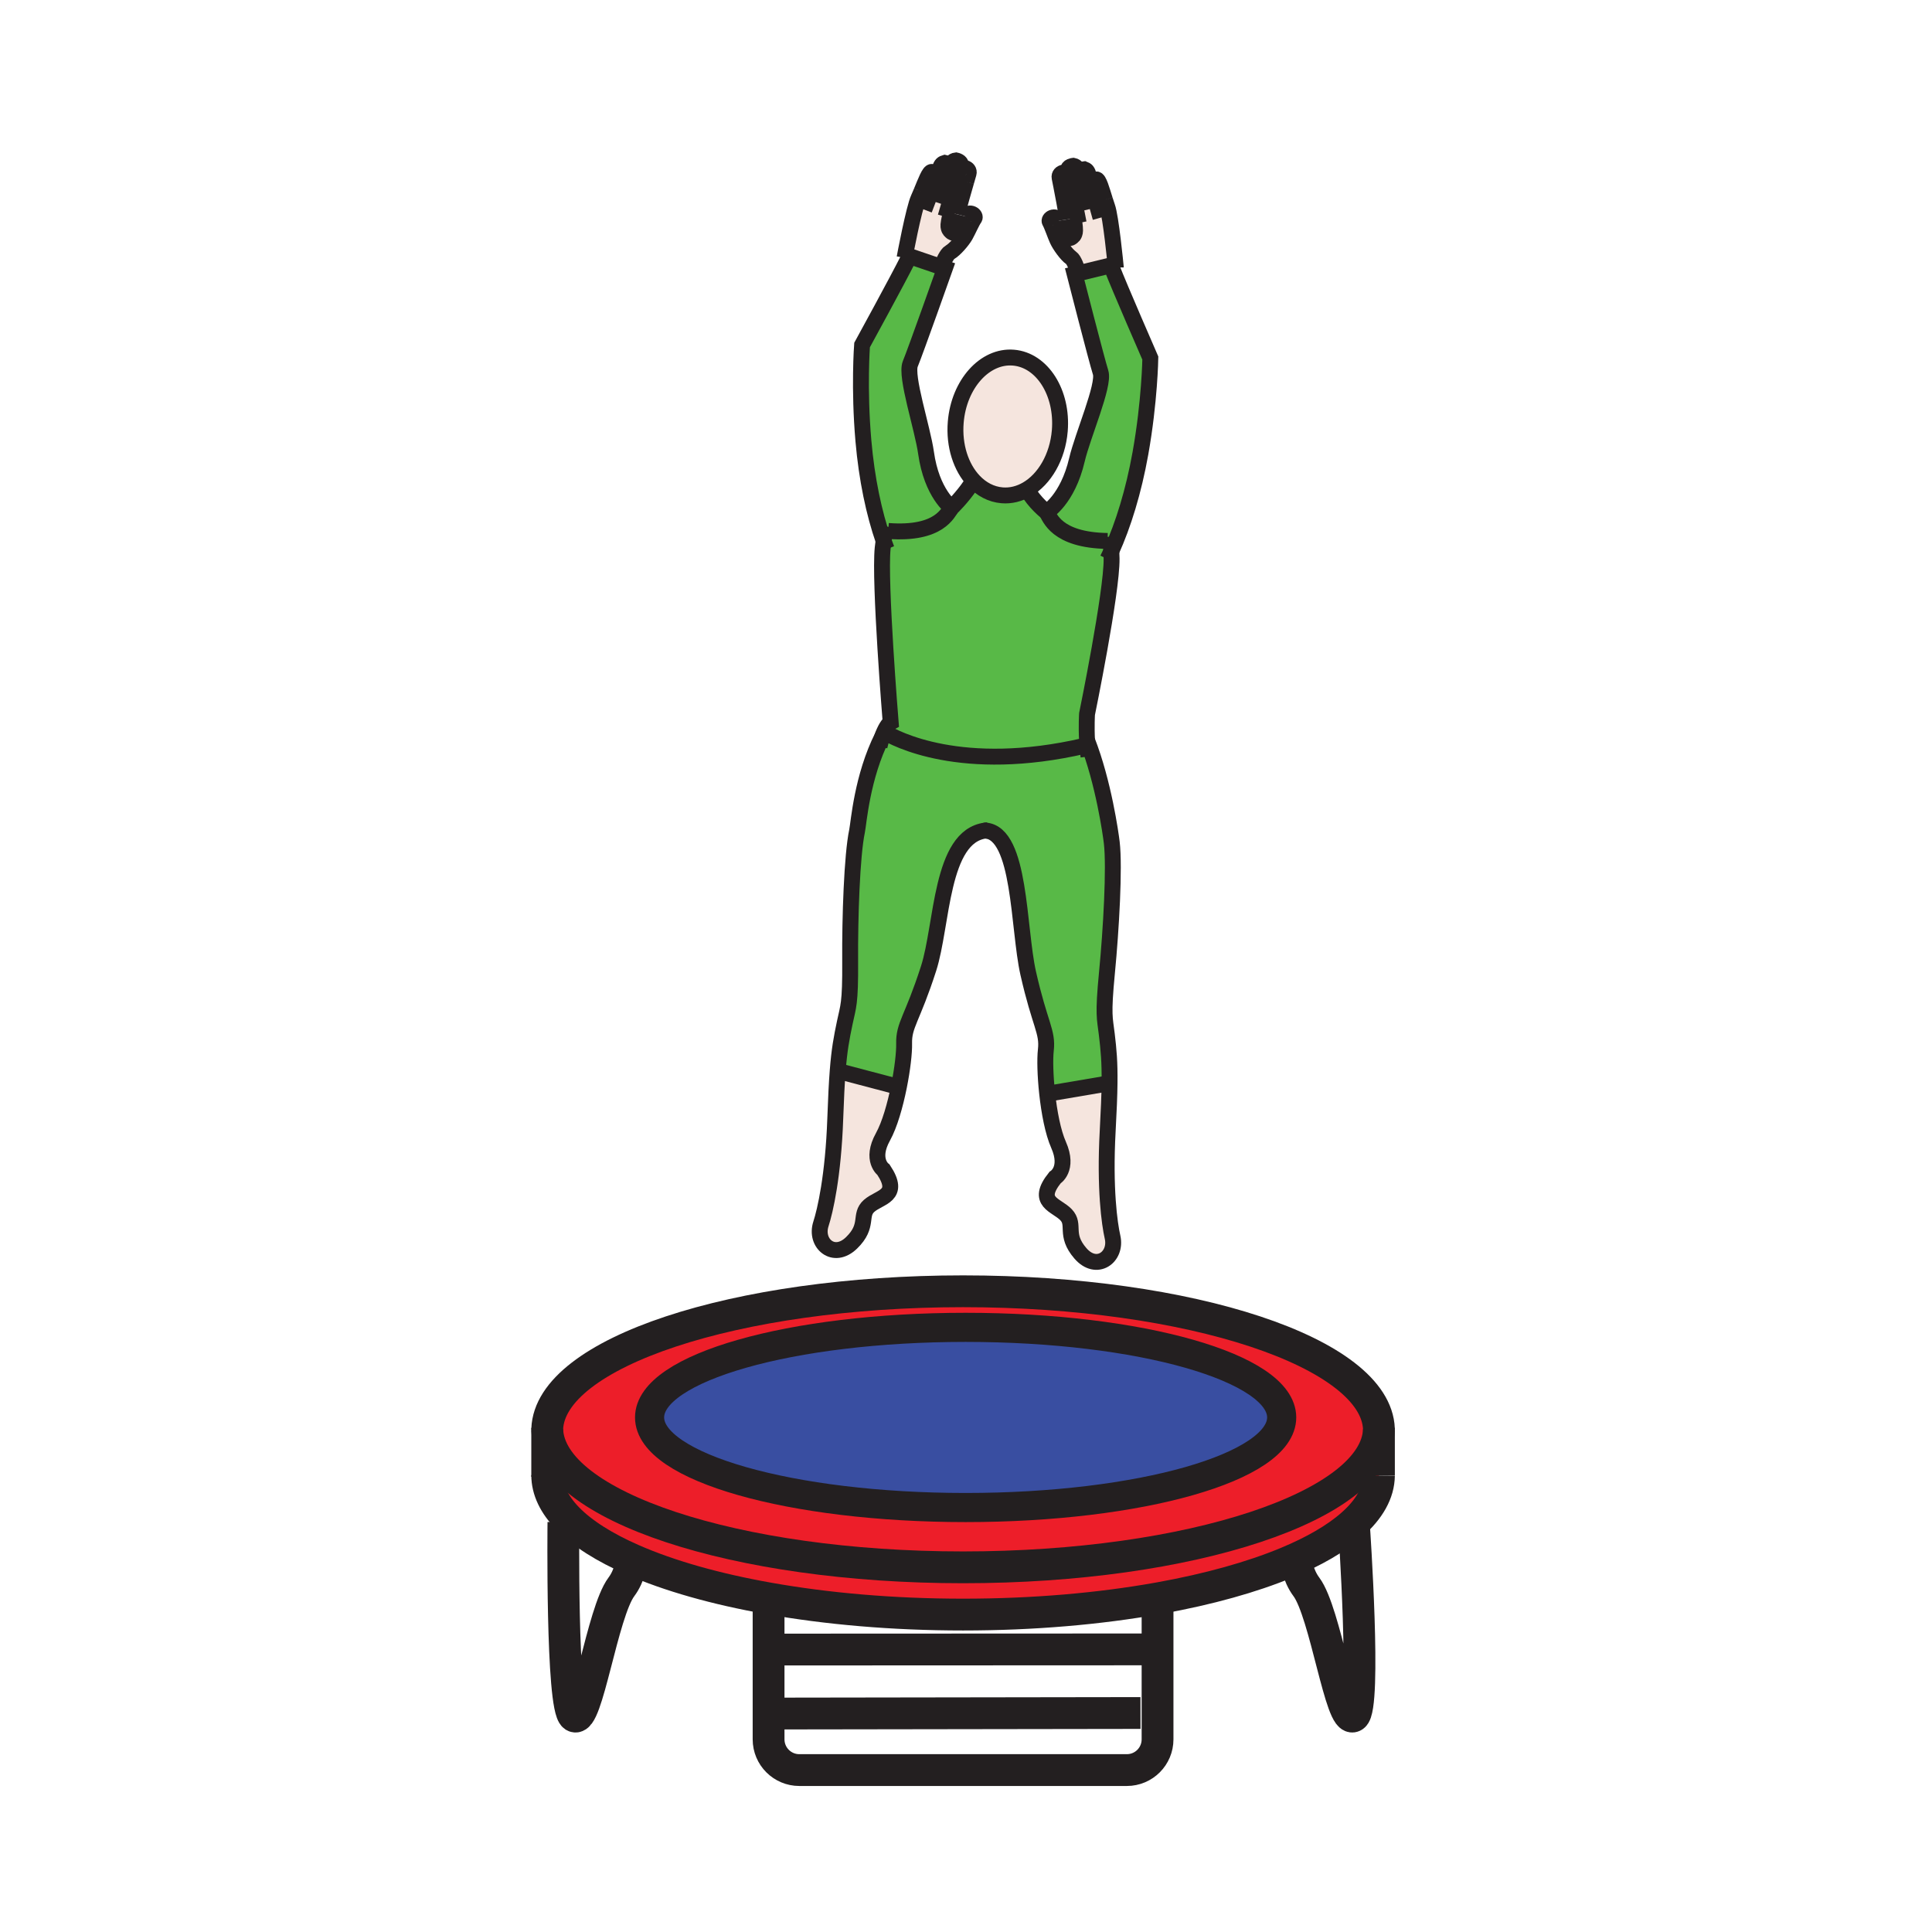 <?xml version="1.0"?><svg xmlns="http://www.w3.org/2000/svg" width="850.394" height="850.394" viewBox="0 0 850.394 850.394" overflow="visible"><path d="M452.04 215.41c-3.37 1.96-7.11 2.93-10.97 2.61-4.79-.4-9.08-2.71-12.48-6.34-5.58-5.96-8.77-15.46-7.91-25.86 1.38-16.73 12.76-29.45 25.39-28.4 12.66 1.04 21.79 15.46 20.41 32.19-.97 11.63-6.75 21.32-14.44 25.8z" fill="#f5e5de" class="aac-skin-fill"></path><path d="M389.36 322.24c-.07-.04-.13-.07-.18-.1 1.51-3.41 2.86-4.17 2.86-4.17s-5.03-61.83-3.52-76.68c.11-1.05.24-2.13.4-3.23.21-1.49.47-3.02.77-4.6l1.26.25c22.8 1.72 26.3-8.37 27.9-10.21 0 0 4.74-4.56 8.48-10.17l1.26-1.65c3.4 3.63 7.69 5.94 12.48 6.34 3.859.32 7.6-.65 10.97-2.61 3.24 5.89 8.63 10.02 8.63 10.02 1.42 1.97 4.021 12.34 26.87 12.68l1.27-.13c.171 1.59.28 3.14.351 4.64.07 1.11.1 2.19.12 3.25.17 14.92-10.811 68.41-10.811 68.41s-.34 5.3.011 11.8c.039.69.079 1.39.14 2.1l-1.16.08c-54.401 12.6-83.691-3.33-88.101-6.02z" fill="#58b947"></path><path d="M510.53 703.38c-.34.061-.681.12-1.021.18-25.54 4.551-54.68 7.12-85.6 7.12-30.93 0-60.06-2.58-85.61-7.13-23.38-4.14-43.76-9.95-59.75-16.95-12.49-5.46-22.3-11.649-28.78-18.34-5.78-5.97-8.91-12.35-8.91-18.97v-19.53c0-.16 0-.319.01-.479 1.27 33.54 82.73 60.6 183.03 60.6 100.31 0 181.78-27.06 183.05-60.6.01.16.01.319.01.479v19.71c-.07 7.59-4.24 14.86-11.83 21.57-6.939 6.14-16.74 11.82-28.86 16.84-15.269 6.32-34.209 11.62-55.739 15.5z" fill="#ed1e29"></path><path d="M433.77 365.57c-19.879 2.55-18.859 41.55-25.049 60.75-7.16 22.25-10.96 24.77-10.76 33.04.09 3.979-.75 11.27-2.28 18.899l-1.7-.22-25.26-6.66c.73-9.38 1.69-14.45 3.14-21.34 1.49-7.15 2.47-7.88 2.35-27-.13-19.13.78-46.53 3.03-57.24.76-3.65 2.15-23.78 11.18-41.74.3-.61.62-1.21.94-1.82 4.41 2.69 33.7 18.62 88.1 6.02l1.16-.08c-.061-.71-.101-1.41-.14-2.1h.079c7.171 18.39 10.341 40.89 10.801 44.81 1.279 10.87-.271 38.23-2.12 57.27-1.83 19.04-.92 19.87-.07 27.1.83 7 1.32 12.13 1.21 21.53l-25.76 4.38-1.71.061c-.84-7.73-1.021-15.07-.57-19.021.93-8.22-2.62-11.07-7.77-33.87-4.471-19.84-3.24-61.49-18.78-62.77-.001.001-.011-.009-.021.001zM389.69 233.46c-.3 1.58-.56 3.11-.77 4.6-4.22-12.11-7.42-27.21-8.88-44-2.03-23.21-.59-42.19-.59-42.19s15.85-28.95 20.18-37.66c.29-.58.53-1.07.71-1.45l13.98 4.77 1.6.54s-12.98 36.66-15.24 42.09c-2.25 5.43 5.41 28.33 6.93 39.17 2.51 17.93 11.24 24.17 11.24 24.17-1.6 1.84-5.1 11.93-27.9 10.21l-1.26-.25zM488.81 237.98l-1.27.13c-22.85-.34-25.45-10.71-26.87-12.68 0 0 9.25-5.43 13.36-23.06 2.489-10.67 12.17-32.79 10.42-38.4-1.78-5.61-11.42-43.29-11.42-43.29l1.649-.4 14.34-3.49c.11.3.24.66.4 1.08 3.271 8.48 16.91 39.75 16.91 39.75s-.271 19.03-4.37 41.98c-2.97 16.58-7.51 31.34-12.8 43.02-.069-1.5-.179-3.05-.349-4.64z" fill="#58b947"></path><path d="M393.98 478.04l1.7.22c-1.65 8.221-4.1 16.84-7.04 22.141-5.67 10.239.27 14.52.27 14.52 7.71 11.64-1.65 11.76-6.31 15.82-4.65 4.06.09 8.689-7.77 16.31-7.84 7.63-16.27.24-13.49-8.319 1.86-5.74 5.42-21.04 6.31-46.32.32-9.11.66-15.76 1.07-21.03l25.26 6.658zM489.7 544.54c1.99 8.79-7.061 15.4-14.19 7.08-7.14-8.29-2.01-12.48-6.279-16.94-4.271-4.46-13.58-5.41-4.87-16.319 0 0 6.31-3.73 1.58-14.431-2.46-5.54-4.12-14.35-5.03-22.699l1.71-.061 25.76-4.38c-.06 5.29-.32 11.94-.82 21.05-1.381 25.27.799 40.83 2.139 46.7zM412.18 78.17c.53-1.42 1-2.7 1.36-3.69.86-2.35 1.34-2.46 2.37-2.79 0 0 2.14.46 1.85 1.94-.03.17-.08.38-.14.63h.01c.77-2.36 1.67-3.48 3.16-3.66 0 0 2.45.52 2.03 1.99-.19.65-.46 1.61-.8 2.78 1.08-2.68 4.99-1.39 4.32.95-.09.31-.51 1.73-1.08 3.73-1.13 3.87-2.86 9.93-3.93 14.3-.7 2.86-1.12 4.99-.9 5.3.72 1.01 3.39-3.06 3.39-3.06.29-.6.59-1.07.92-1.44 2.25-2.63 5.029-.25 4.149.95-1.01 1.36-2.77 5.44-4.02 7.65-1.26 2.2-4.64 6.14-6.71 7.28-1.38.76-2.94 4.24-3.84 6.5l-13.98-4.77c-.18.38-.42.87-.71 1.45l-1.48-.72s4.08-21.84 6.16-26.26c.41-.89.85-1.9 1.27-2.94 1.73-4.18 3.5-8.94 4.63-8.62 2.081.61 1.821.85 1.971 2.5zM469.77 96.58c-.68-4.45-1.85-10.64-2.63-14.6-.399-2.04-.68-3.49-.75-3.81-.46-2.38 3.521-3.32 4.391-.6l-.55-2.81c-.28-1.49 2.21-1.79 2.21-1.79 1.479.31 2.26 1.51 2.819 3.94h.01c-.039-.25-.06-.47-.079-.64-.16-1.51 2.01-1.77 2.01-1.77 1 .41 1.47.57 2.109 2.98.271 1.02.62 2.33 1.021 3.79.29-1.62.07-1.88 2.189-2.29 1.16-.22 2.48 4.67 3.841 8.99.33 1.08.67 2.12 1 3.03 1.62 4.46 3.649 25.35 3.77 26.66l-1.71.21c-.16-.42-.29-.78-.4-1.08l-14.34 3.49c-.699-2.33-1.939-5.93-3.239-6.8-1.971-1.33-4.98-5.55-6.03-7.86-1.05-2.3-2.44-6.53-3.32-7.98-.78-1.27 2.21-3.39 4.21-.57.29.4.561.9.79 1.51 0 0 2.3 4.3 3.101 3.36.237-.29.017-2.45-.423-5.36z" fill="#f5e5de" class="aac-skin-fill"></path><path d="M425.03 584.25c76.84 0 139.121 17.75 139.121 39.65 0 21.89-62.28 39.659-139.121 39.659-76.83 0-139.11-17.77-139.11-39.659 0-21.9 62.28-39.65 139.11-39.65z" fill="#394ea1"></path><path d="M606.95 628.97v.311c-1.271 33.54-82.74 60.6-183.05 60.6-100.3 0-181.76-27.06-183.03-60.6v-.311c1.27-33.55 82.73-60.6 183.03-60.6 100.31 0 181.78 27.05 183.05 60.6zm-42.8-5.07c0-21.9-62.28-39.65-139.121-39.65-76.83 0-139.11 17.75-139.11 39.65 0 21.89 62.28 39.659 139.11 39.659 76.841.001 139.121-17.769 139.121-39.659z" fill="#ed1e29"></path><g fill="none" stroke="#231f20"><path d="M240.87 628.97c-.01-.16-.01-.319-.01-.479M606.95 629.28c-1.271 33.54-82.74 60.6-183.05 60.6-100.3 0-181.76-27.06-183.03-60.6M606.96 628.49c0 .16 0 .319-.01.479" stroke-width="14"></path><path d="M510.53 703.38c-.34.061-.681.12-1.021.18-25.54 4.551-54.68 7.12-85.6 7.12-30.93 0-60.06-2.58-85.61-7.13-23.38-4.14-43.76-9.95-59.75-16.95-12.49-5.46-22.3-11.649-28.78-18.34-5.78-5.97-8.91-12.35-8.91-18.97M606.96 649.47c-.07 7.59-4.24 14.86-11.83 21.57-6.939 6.14-16.74 11.82-28.86 16.84-15.27 6.32-34.21 11.62-55.739 15.5" stroke-width="14"></path><path d="M240.86 650.03v-20.27c0-.16 0-.319.01-.479v-.311c1.27-33.55 82.73-60.6 183.03-60.6 100.31 0 181.78 27.05 183.05 60.6v.311c.01.16.01.319.01.479v19.71" stroke-width="14"></path><path d="M564.15 623.9c0 21.89-62.28 39.659-139.121 39.659-76.83 0-139.11-17.77-139.11-39.659 0-21.9 62.28-39.65 139.11-39.65 76.841 0 139.121 17.75 139.121 39.65z" stroke-width="12.818"></path><path d="M248 670s-.95 81.41 4.68 85.36c5.64 3.939 12.4-45.63 20.84-56.891 1.77-2.35 3.04-5.229 3.94-8.3M596 672s5.49 79.42-.16 83.36c-5.62 3.939-12.39-45.63-20.83-56.891-1.83-2.439-3.13-5.43-4.04-8.63M509.51 701.85v63.75c0 7.46-6.04 13.521-13.51 13.521H351.81c-7.46 0-13.51-6.061-13.51-13.521V703.54M338.86 726.07L504 726M339.42 754.24L502 754" stroke-width="14"></path><path d="M428.59 211.68c-5.58-5.96-8.77-15.46-7.91-25.86 1.38-16.73 12.76-29.45 25.39-28.4 12.66 1.04 21.79 15.46 20.41 32.19-.971 11.63-6.75 21.32-14.44 25.8-3.37 1.96-7.11 2.93-10.97 2.61-4.79-.4-9.08-2.71-12.48-6.34zM388.77 321.87s.14.09.41.27c.05.03.11.06.18.1 4.41 2.69 33.7 18.62 88.1 6.02" stroke-width="7"></path><path d="M387.11 328.6c.41-1.79.86-3.29 1.31-4.54.25-.72.5-1.36.76-1.92 1.51-3.41 2.86-4.17 2.86-4.17s-5.03-61.83-3.52-76.68c.11-1.05.24-2.13.4-3.23.21-1.49.47-3.02.77-4.6.11-.58.23-1.17.35-1.76M368.5 471.32l.22.06 25.26 6.66" stroke-width="7"></path><path d="M433.77 365.57c-19.879 2.55-18.859 41.55-25.049 60.75-7.16 22.25-10.96 24.77-10.76 33.04.09 3.979-.75 11.27-2.28 18.899-1.65 8.221-4.1 16.84-7.04 22.141-5.67 10.239.27 14.52.27 14.52 7.71 11.64-1.65 11.76-6.31 15.82-4.65 4.06.09 8.689-7.77 16.31-7.84 7.63-16.27.24-13.49-8.319 1.86-5.74 5.42-21.04 6.31-46.32.32-9.11.66-15.76 1.07-21.03.73-9.38 1.69-14.45 3.14-21.34 1.49-7.15 2.47-7.88 2.35-27-.13-19.13.78-46.53 3.03-57.24.76-3.65 2.15-23.78 11.18-41.74.3-.61.62-1.21.94-1.82.27-.49.53-.98.81-1.46M434.73 365.48c-.32.02-.631.05-.94.09M418.85 223.5c-1.6 1.84-5.1 11.93-27.9 10.21" stroke-width="7"></path><path d="M390.27 241.7c-.46-1.18-.91-2.4-1.35-3.64-4.22-12.11-7.42-27.21-8.88-44-2.03-23.21-.59-42.19-.59-42.19s15.85-28.95 20.18-37.66c.29-.58.53-1.07.71-1.45l13.98 4.77 1.6.54s-12.98 36.66-15.24 42.09c-2.25 5.43 5.41 28.33 6.93 39.17 2.51 17.93 11.24 24.17 11.24 24.17s4.74-4.56 8.48-10.17M425.26 80.05c.57-2 .99-3.42 1.08-3.73.67-2.34-3.24-3.63-4.32-.95M421.33 94.35c1.07-4.37 2.8-10.43 3.93-14.3" stroke-width="7"></path><path d="M424.74 95.15c-.33.37-.63.84-.92 1.44 0 0-2.67 4.07-3.39 3.06-.22-.31.2-2.44.9-5.3" stroke-width="12.818"></path><path d="M413.58 119.51s.28-.83.74-1.98c.9-2.26 2.46-5.74 3.84-6.5 2.07-1.14 5.45-5.08 6.71-7.28 1.25-2.21 3.01-6.29 4.02-7.65.88-1.2-1.899-3.58-4.149-.95M405.58 84.29c1.73-4.18 3.5-8.94 4.63-8.62 2.08.61 1.82.85 1.97 2.5 0 .03.01.07.01.11M398.15 113.49s4.08-21.84 6.16-26.26c.41-.89.85-1.9 1.27-2.94" stroke-width="7"></path><path d="M406.84 92.28s3.16-8.25 5.34-14.11c.53-1.42 1-2.7 1.36-3.69.86-2.35 1.34-2.46 2.37-2.79 0 0 2.14.46 1.85 1.94-.03.17-.08.38-.14.63-.9 3.68-4.66 15.03-4.66 15.03M417.62 74.29c0-.01.01-.02.01-.03.77-2.36 1.67-3.48 3.16-3.66 0 0 2.45.52 2.03 1.99-.19.65-.46 1.61-.8 2.78 0 0 0 .01-.01.02l-5.8 20.05M479.12 332.95c-.22-1.6-.38-3.21-.5-4.77-.061-.71-.101-1.41-.14-2.1-.351-6.5-.011-11.8-.011-11.8s10.98-53.49 10.811-68.41c-.021-1.06-.05-2.14-.12-3.25-.07-1.5-.18-3.05-.351-4.64-.05-.59-.109-1.19-.18-1.8M488.59 476.76l-.21.03-25.76 4.38" stroke-width="7"></path><path d="M433.45 365.54c.109 0 .22.01.319.03.011-.01.021 0 .021 0 15.54 1.28 14.31 42.93 18.78 62.77 5.149 22.8 8.699 25.65 7.77 33.87-.45 3.95-.27 11.29.57 19.021.91 8.35 2.57 17.159 5.03 22.699 4.729 10.7-1.58 14.431-1.58 14.431-8.71 10.909.6 11.859 4.87 16.319 4.27 4.46-.86 8.65 6.279 16.94 7.13 8.32 16.181 1.71 14.19-7.08-1.34-5.87-3.521-21.43-2.141-46.7.5-9.109.761-15.76.82-21.05.11-9.4-.38-14.53-1.21-21.53-.85-7.229-1.76-8.06.07-27.1 1.85-19.04 3.399-46.4 2.12-57.27-.46-3.92-3.63-26.42-10.801-44.81M460.67 225.43c1.42 1.97 4.021 12.34 26.87 12.68" stroke-width="7"></path><path d="M487.5 246.12c.56-1.13 1.11-2.3 1.66-3.5 5.29-11.68 9.83-26.44 12.8-43.02 4.1-22.95 4.37-41.98 4.37-41.98s-13.64-31.27-16.91-39.75c-.16-.42-.29-.78-.4-1.08l-14.34 3.49-1.649.4s9.64 37.68 11.42 43.29c1.75 5.61-7.931 27.73-10.42 38.4-4.11 17.63-13.36 23.06-13.36 23.06s-5.39-4.13-8.63-10.02c-.01-.03-.03-.05-.04-.08M467.14 81.98c-.399-2.04-.68-3.49-.75-3.81-.46-2.38 3.521-3.32 4.391-.6.01.02.01.04.02.06M469.77 96.58c-.68-4.45-1.85-10.64-2.63-14.6" stroke-width="7"></path><path d="M466.3 97.07c.29.4.561.9.79 1.51 0 0 2.3 4.3 3.101 3.36.239-.29.02-2.45-.421-5.36" stroke-width="12.818"></path><path d="M475.24 122.33s-.21-.86-.561-2.05c-.699-2.33-1.939-5.93-3.239-6.8-1.971-1.33-4.98-5.55-6.03-7.86-1.05-2.3-2.44-6.53-3.32-7.98-.78-1.27 2.21-3.39 4.21-.57M486.36 87.97c-1.36-4.32-2.681-9.21-3.841-8.99-2.119.41-1.899.67-2.189 2.29 0 .04-.01.08-.021.13M491.14 117.72s0-.02-.01-.06c-.12-1.31-2.149-22.2-3.77-26.66-.33-.91-.67-1.95-1-3.03" stroke-width="7"></path><path d="M484.39 95.81s-2.409-8.5-4.06-14.54c-.4-1.46-.75-2.77-1.021-3.79-.64-2.41-1.109-2.57-2.109-2.98 0 0-2.17.26-2.01 1.77.02.17.04.39.079.64.561 3.73 3.29 15.38 3.29 15.38M475.26 76.93v-.02c-.56-2.43-1.34-3.63-2.819-3.94 0 0-2.49.3-2.21 1.79l.55 2.81c1.33 6.81 4 20.56 4 20.56" stroke-width="7"></path></g><path fill="none" d="M0 0h850.394v850.394H0z"></path></svg>